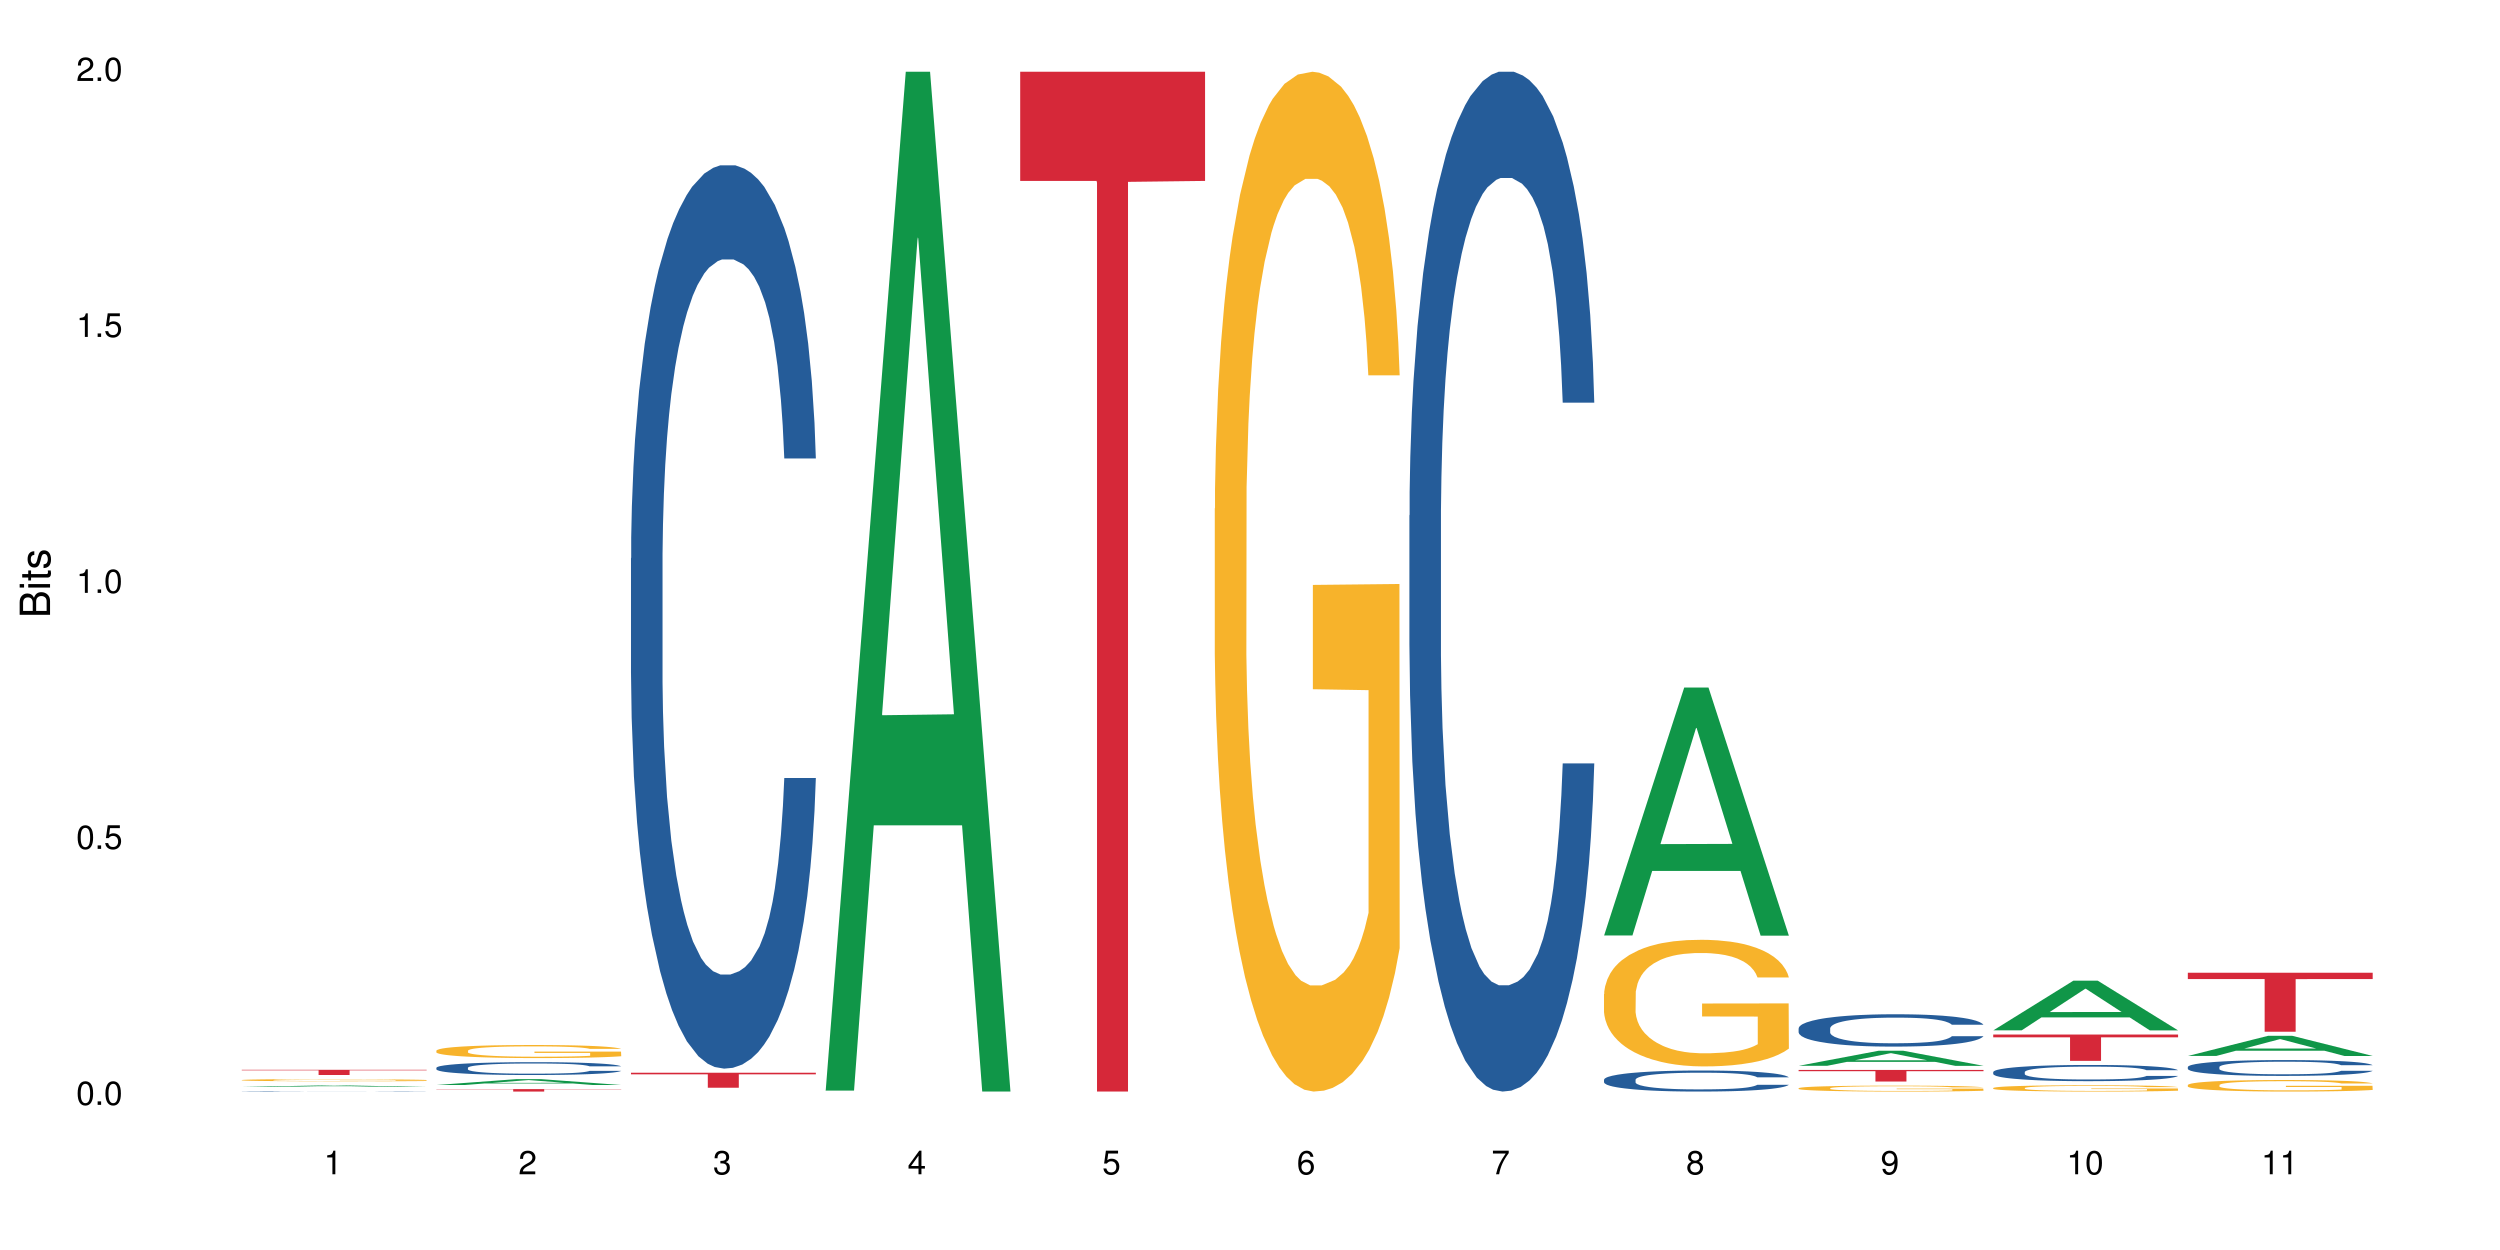 <?xml version="1.0" encoding="UTF-8"?>
<svg xmlns="http://www.w3.org/2000/svg" xmlns:xlink="http://www.w3.org/1999/xlink" width="720pt" height="360pt" viewBox="0 0 720 360" version="1.1">
<defs>
<g>
<symbol overflow="visible" id="glyph0-0">
<path style="stroke:none;" d=""/>
</symbol>
<symbol overflow="visible" id="glyph0-1">
<path style="stroke:none;" d="M 2.641 -6.797 C 2 -6.797 1.422 -6.531 1.078 -6.047 C 0.641 -5.453 0.406 -4.547 0.406 -3.297 C 0.406 -1 1.188 0.219 2.641 0.219 C 4.078 0.219 4.859 -1 4.859 -3.234 C 4.859 -4.562 4.656 -5.438 4.203 -6.047 C 3.844 -6.531 3.281 -6.797 2.641 -6.797 Z M 2.641 -6.047 C 3.547 -6.047 4 -5.125 4 -3.312 C 4 -1.375 3.562 -0.484 2.625 -0.484 C 1.734 -0.484 1.281 -1.422 1.281 -3.281 C 1.281 -5.141 1.734 -6.047 2.641 -6.047 Z M 2.641 -6.047 "/>
</symbol>
<symbol overflow="visible" id="glyph0-2">
<path style="stroke:none;" d="M 1.828 -1 L 0.828 -1 L 0.828 0 L 1.828 0 Z M 1.828 -1 "/>
</symbol>
<symbol overflow="visible" id="glyph0-3">
<path style="stroke:none;" d="M 4.562 -6.797 L 1.062 -6.797 L 0.547 -3.094 L 1.328 -3.094 C 1.719 -3.562 2.047 -3.734 2.578 -3.734 C 3.484 -3.734 4.062 -3.109 4.062 -2.094 C 4.062 -1.125 3.484 -0.531 2.578 -0.531 C 1.828 -0.531 1.375 -0.906 1.188 -1.672 L 0.328 -1.672 C 0.453 -1.109 0.547 -0.844 0.75 -0.594 C 1.125 -0.078 1.828 0.219 2.594 0.219 C 3.969 0.219 4.922 -0.781 4.922 -2.219 C 4.922 -3.562 4.031 -4.484 2.719 -4.484 C 2.25 -4.484 1.859 -4.359 1.469 -4.062 L 1.734 -5.969 L 4.562 -5.969 Z M 4.562 -6.797 "/>
</symbol>
<symbol overflow="visible" id="glyph0-4">
<path style="stroke:none;" d="M 2.484 -4.844 L 2.484 0 L 3.328 0 L 3.328 -6.797 L 2.766 -6.797 C 2.469 -5.75 2.281 -5.609 0.984 -5.453 L 0.984 -4.844 Z M 2.484 -4.844 "/>
</symbol>
<symbol overflow="visible" id="glyph0-5">
<path style="stroke:none;" d="M 4.859 -0.828 L 1.281 -0.828 C 1.359 -1.391 1.672 -1.75 2.5 -2.234 L 3.469 -2.75 C 4.406 -3.266 4.906 -3.969 4.906 -4.812 C 4.906 -5.375 4.672 -5.906 4.266 -6.266 C 3.859 -6.625 3.375 -6.797 2.719 -6.797 C 1.859 -6.797 1.219 -6.5 0.844 -5.922 C 0.609 -5.562 0.5 -5.125 0.484 -4.438 L 1.328 -4.438 C 1.359 -4.906 1.406 -5.188 1.531 -5.406 C 1.75 -5.812 2.188 -6.062 2.703 -6.062 C 3.469 -6.062 4.031 -5.516 4.031 -4.781 C 4.031 -4.25 3.719 -3.797 3.125 -3.438 L 2.234 -2.938 C 0.812 -2.141 0.406 -1.5 0.328 0 L 4.859 0 Z M 4.859 -0.828 "/>
</symbol>
<symbol overflow="visible" id="glyph0-6">
<path style="stroke:none;" d="M 2.125 -3.125 L 2.578 -3.125 C 3.516 -3.125 3.984 -2.703 3.984 -1.891 C 3.984 -1.031 3.469 -0.531 2.578 -0.531 C 1.656 -0.531 1.203 -0.984 1.156 -1.969 L 0.312 -1.969 C 0.344 -1.422 0.438 -1.078 0.609 -0.766 C 0.953 -0.109 1.625 0.219 2.547 0.219 C 3.953 0.219 4.859 -0.609 4.859 -1.906 C 4.859 -2.766 4.516 -3.25 3.703 -3.516 C 4.344 -3.766 4.656 -4.25 4.656 -4.938 C 4.656 -6.109 3.875 -6.797 2.578 -6.797 C 1.203 -6.797 0.484 -6.047 0.453 -4.609 L 1.297 -4.609 C 1.312 -5.016 1.344 -5.25 1.453 -5.453 C 1.641 -5.828 2.062 -6.062 2.594 -6.062 C 3.344 -6.062 3.797 -5.625 3.797 -4.906 C 3.797 -4.422 3.609 -4.141 3.25 -3.984 C 3.016 -3.891 2.719 -3.844 2.125 -3.844 Z M 2.125 -3.125 "/>
</symbol>
<symbol overflow="visible" id="glyph0-7">
<path style="stroke:none;" d="M 3.141 -1.625 L 3.141 0 L 3.984 0 L 3.984 -1.625 L 4.984 -1.625 L 4.984 -2.391 L 3.984 -2.391 L 3.984 -6.797 L 3.359 -6.797 L 0.266 -2.516 L 0.266 -1.625 Z M 3.141 -2.391 L 1 -2.391 L 3.141 -5.359 Z M 3.141 -2.391 "/>
</symbol>
<symbol overflow="visible" id="glyph0-8">
<path style="stroke:none;" d="M 4.781 -5.031 C 4.609 -6.141 3.891 -6.797 2.844 -6.797 C 2.094 -6.797 1.422 -6.438 1.031 -5.828 C 0.609 -5.172 0.406 -4.344 0.406 -3.094 C 0.406 -1.953 0.578 -1.234 0.984 -0.625 C 1.359 -0.078 1.953 0.219 2.703 0.219 C 3.984 0.219 4.922 -0.734 4.922 -2.078 C 4.922 -3.344 4.062 -4.234 2.844 -4.234 C 2.172 -4.234 1.641 -3.969 1.281 -3.469 C 1.281 -5.125 1.828 -6.047 2.797 -6.047 C 3.391 -6.047 3.797 -5.672 3.938 -5.031 Z M 2.734 -3.484 C 3.547 -3.484 4.062 -2.922 4.062 -2 C 4.062 -1.156 3.484 -0.531 2.703 -0.531 C 1.922 -0.531 1.328 -1.188 1.328 -2.047 C 1.328 -2.891 1.906 -3.484 2.734 -3.484 Z M 2.734 -3.484 "/>
</symbol>
<symbol overflow="visible" id="glyph0-9">
<path style="stroke:none;" d="M 4.984 -6.797 L 0.438 -6.797 L 0.438 -5.969 L 4.109 -5.969 C 2.5 -3.656 1.828 -2.234 1.328 0 L 2.219 0 C 2.594 -2.172 3.453 -4.047 4.984 -6.094 Z M 4.984 -6.797 "/>
</symbol>
<symbol overflow="visible" id="glyph0-10">
<path style="stroke:none;" d="M 3.75 -3.578 C 4.453 -4 4.688 -4.344 4.688 -4.984 C 4.688 -6.047 3.844 -6.797 2.641 -6.797 C 1.438 -6.797 0.594 -6.047 0.594 -4.984 C 0.594 -4.359 0.828 -4.016 1.516 -3.578 C 0.734 -3.203 0.359 -2.641 0.359 -1.891 C 0.359 -0.641 1.297 0.219 2.641 0.219 C 3.984 0.219 4.922 -0.641 4.922 -1.875 C 4.922 -2.641 4.531 -3.203 3.75 -3.578 Z M 2.641 -6.047 C 3.359 -6.047 3.812 -5.625 3.812 -4.969 C 3.812 -4.344 3.344 -3.922 2.641 -3.922 C 1.922 -3.922 1.453 -4.344 1.453 -4.984 C 1.453 -5.625 1.922 -6.047 2.641 -6.047 Z M 2.641 -3.203 C 3.484 -3.203 4.062 -2.672 4.062 -1.875 C 4.062 -1.062 3.484 -0.531 2.625 -0.531 C 1.797 -0.531 1.219 -1.078 1.219 -1.875 C 1.219 -2.672 1.797 -3.203 2.641 -3.203 Z M 2.641 -3.203 "/>
</symbol>
<symbol overflow="visible" id="glyph0-11">
<path style="stroke:none;" d="M 0.516 -1.547 C 0.672 -0.438 1.406 0.219 2.438 0.219 C 3.188 0.219 3.859 -0.141 4.266 -0.75 C 4.688 -1.406 4.891 -2.25 4.891 -3.484 C 4.891 -4.625 4.703 -5.359 4.312 -5.953 C 3.938 -6.5 3.344 -6.797 2.594 -6.797 C 1.297 -6.797 0.359 -5.844 0.359 -4.516 C 0.359 -3.25 1.234 -2.344 2.453 -2.344 C 3.094 -2.344 3.562 -2.578 4.016 -3.109 C 4 -1.453 3.469 -0.531 2.5 -0.531 C 1.906 -0.531 1.484 -0.906 1.359 -1.547 Z M 2.578 -6.062 C 3.375 -6.062 3.969 -5.406 3.969 -4.531 C 3.969 -3.688 3.375 -3.094 2.547 -3.094 C 1.734 -3.094 1.234 -3.672 1.234 -4.578 C 1.234 -5.438 1.797 -6.062 2.578 -6.062 Z M 2.578 -6.062 "/>
</symbol>
<symbol overflow="visible" id="glyph1-0">
<path style="stroke:none;" d=""/>
</symbol>
<symbol overflow="visible" id="glyph1-1">
<path style="stroke:none;" d="M 0 -0.953 L 0 -4.891 C 0 -5.719 -0.234 -6.344 -0.734 -6.797 C -1.188 -7.234 -1.812 -7.469 -2.5 -7.469 C -3.547 -7.469 -4.188 -7 -4.625 -5.875 C -4.984 -6.672 -5.641 -7.094 -6.531 -7.094 C -7.156 -7.094 -7.734 -6.859 -8.141 -6.391 C -8.562 -5.938 -8.75 -5.344 -8.75 -4.5 L -8.75 -0.953 Z M -4.984 -2.062 L -7.766 -2.062 L -7.766 -4.219 C -7.766 -4.844 -7.688 -5.203 -7.453 -5.5 C -7.219 -5.812 -6.859 -5.969 -6.375 -5.969 C -5.906 -5.969 -5.531 -5.812 -5.297 -5.5 C -5.062 -5.203 -4.984 -4.844 -4.984 -4.219 Z M -0.984 -2.062 L -4 -2.062 L -4 -4.781 C -4 -5.328 -3.859 -5.688 -3.578 -5.953 C -3.297 -6.219 -2.922 -6.359 -2.484 -6.359 C -2.062 -6.359 -1.688 -6.219 -1.406 -5.953 C -1.109 -5.688 -0.984 -5.328 -0.984 -4.781 Z M -0.984 -2.062 "/>
</symbol>
<symbol overflow="visible" id="glyph1-2">
<path style="stroke:none;" d="M -6.281 -1.797 L -6.281 -0.797 L 0 -0.797 L 0 -1.797 Z M -8.75 -1.797 L -8.75 -0.797 L -7.484 -0.797 L -7.484 -1.797 Z M -8.75 -1.797 "/>
</symbol>
<symbol overflow="visible" id="glyph1-3">
<path style="stroke:none;" d="M -6.281 -3.047 L -6.281 -2.016 L -8.016 -2.016 L -8.016 -1.016 L -6.281 -1.016 L -6.281 -0.172 L -5.469 -0.172 L -5.469 -1.016 L -0.719 -1.016 C -0.078 -1.016 0.281 -1.453 0.281 -2.234 C 0.281 -2.469 0.25 -2.719 0.188 -3.047 L -0.641 -3.047 C -0.609 -2.922 -0.594 -2.766 -0.594 -2.562 C -0.594 -2.141 -0.719 -2.016 -1.156 -2.016 L -5.469 -2.016 L -5.469 -3.047 Z M -6.281 -3.047 "/>
</symbol>
<symbol overflow="visible" id="glyph1-4">
<path style="stroke:none;" d="M -4.531 -5.25 C -5.766 -5.25 -6.469 -4.422 -6.469 -2.969 C -6.469 -1.516 -5.719 -0.562 -4.547 -0.562 C -3.562 -0.562 -3.094 -1.062 -2.734 -2.562 L -2.516 -3.484 C -2.344 -4.188 -2.094 -4.469 -1.625 -4.469 C -1.047 -4.469 -0.641 -3.875 -0.641 -3 C -0.641 -2.453 -0.797 -2 -1.062 -1.75 C -1.25 -1.594 -1.422 -1.531 -1.875 -1.469 L -1.875 -0.406 C -0.422 -0.453 0.281 -1.266 0.281 -2.922 C 0.281 -4.5 -0.5 -5.516 -1.719 -5.516 C -2.656 -5.516 -3.172 -4.984 -3.469 -3.734 L -3.703 -2.766 C -3.891 -1.953 -4.156 -1.609 -4.594 -1.609 C -5.172 -1.609 -5.547 -2.125 -5.547 -2.938 C -5.547 -3.75 -5.203 -4.172 -4.531 -4.203 Z M -4.531 -5.25 "/>
</symbol>
</g>
</defs>
<g id="surface80724">
<rect x="0" y="0" width="720" height="360" style="fill:rgb(100%,100%,100%);fill-opacity:1;stroke:none;"/>
<path style=" stroke:none;fill-rule:nonzero;fill:rgb(6.275%,58.824%,28.235%);fill-opacity:1;" d="M 69.629 313.055 L 69.688 313.055 L 92.723 312.598 L 99.723 312.598 L 122.875 313.055 L 114.738 313.055 L 108.938 312.934 L 83.508 312.934 L 77.82 313.055 L 69.629 313.055 L 85.957 312.887 L 106.605 312.887 L 96.309 312.672 L 96.082 312.672 L 85.898 312.887 L 85.957 312.887 Z M 69.629 313.055 "/>
<path style=" stroke:none;fill-rule:nonzero;fill:rgb(14.51%,36.078%,60%);fill-opacity:1;" d="M 69.629 314.293 L 69.695 314.293 L 69.695 314.289 L 69.891 314.285 L 70.797 314.277 L 71.969 314.27 L 73.59 314.262 L 75.277 314.254 L 76.512 314.254 L 77.617 314.25 L 80.148 314.246 L 81.773 314.242 L 83.523 314.242 L 85.668 314.238 L 87.227 314.238 L 90.73 314.234 L 104.172 314.234 L 106.25 314.238 L 108.004 314.238 L 111.055 314.242 L 113.781 314.242 L 115.016 314.246 L 116.965 314.25 L 118.457 314.254 L 119.496 314.258 L 120.664 314.262 L 121.703 314.266 L 122.875 314.277 L 113.781 314.277 L 113.328 314.273 L 112.809 314.27 L 111.836 314.266 L 110.859 314.262 L 109.496 314.258 L 108.266 314.254 L 106.574 314.254 L 105.082 314.25 L 90.73 314.25 L 88.785 314.254 L 87.422 314.254 L 85.797 314.258 L 84.695 314.258 L 83.328 314.262 L 82.355 314.266 L 81.254 314.27 L 80.602 314.273 L 80.02 314.277 L 79.5 314.281 L 79.109 314.285 L 78.852 314.289 L 78.719 314.293 L 78.719 314.312 L 78.852 314.316 L 79.176 314.32 L 80.02 314.328 L 81.254 314.336 L 82.68 314.34 L 84.043 314.344 L 84.824 314.348 L 85.863 314.348 L 87.484 314.352 L 89.824 314.355 L 104.238 314.355 L 106.641 314.352 L 108.133 314.352 L 109.434 314.348 L 110.406 314.344 L 111.055 314.344 L 112.031 314.34 L 112.809 314.336 L 113.395 314.332 L 113.781 314.328 L 122.875 314.328 L 122.484 314.332 L 121.898 314.336 L 121.316 314.34 L 120.406 314.344 L 119.367 314.348 L 117.875 314.352 L 116.641 314.355 L 115.016 314.359 L 113.523 314.359 L 111.898 314.363 L 109.496 314.367 L 106.25 314.367 L 104.238 314.371 L 91.707 314.371 L 89.043 314.367 L 85.73 314.367 L 83.328 314.363 L 81.445 314.363 L 79.824 314.359 L 78.004 314.355 L 75.668 314.352 L 74.238 314.348 L 73.266 314.344 L 72.16 314.336 L 71.383 314.332 L 70.473 314.328 L 69.824 314.316 L 69.629 314.312 Z M 69.629 314.293 "/>
<path style=" stroke:none;fill-rule:nonzero;fill:rgb(96.863%,70.196%,16.863%);fill-opacity:1;" d="M 69.629 311.051 L 69.695 311.051 L 69.695 311.039 L 69.953 311.012 L 70.602 310.977 L 71.449 310.945 L 72.355 310.922 L 72.941 310.91 L 73.914 310.895 L 74.758 310.879 L 76.902 310.852 L 79.629 310.828 L 81.121 310.816 L 82.809 310.809 L 85.215 310.797 L 86.316 310.793 L 89.691 310.785 L 93.523 310.777 L 102.355 310.777 L 105.992 310.785 L 108.07 310.793 L 109.691 310.797 L 111.379 310.805 L 113.457 310.816 L 115.406 310.832 L 116.965 310.844 L 118.523 310.863 L 119.82 310.883 L 120.926 310.902 L 121.898 310.926 L 122.484 310.945 L 122.875 310.969 L 113.848 310.969 L 113.328 310.945 L 112.742 310.93 L 111.77 310.91 L 110.797 310.898 L 109.82 310.887 L 108.004 310.871 L 106.445 310.863 L 104.496 310.852 L 102.613 310.848 L 100.473 310.844 L 95.73 310.844 L 92.613 310.848 L 90.797 310.852 L 89.5 310.855 L 87.68 310.867 L 86.578 310.871 L 85.926 310.879 L 83.98 310.895 L 82.68 310.91 L 81.965 310.922 L 81.059 310.941 L 80.406 310.957 L 79.695 310.98 L 79.305 310.996 L 78.785 311.039 L 78.719 311.145 L 78.914 311.164 L 79.305 311.188 L 79.824 311.211 L 80.602 311.23 L 81.383 311.25 L 82.746 311.273 L 83.914 311.289 L 84.824 311.297 L 86.578 311.312 L 87.289 311.32 L 88.98 311.328 L 90.73 311.336 L 92.875 311.344 L 94.5 311.348 L 97.094 311.352 L 100.406 311.352 L 104.305 311.348 L 106.77 311.344 L 108.457 311.336 L 109.562 311.332 L 110.926 311.328 L 111.898 311.32 L 112.809 311.316 L 113.914 311.305 L 113.914 311.164 L 97.875 311.164 L 97.875 311.098 L 122.809 311.098 L 122.875 311.328 L 121.512 311.344 L 119.82 311.359 L 118.199 311.371 L 116.512 311.379 L 114.109 311.391 L 112.16 311.398 L 109.172 311.406 L 106.445 311.41 L 103.59 311.414 L 101.055 311.418 L 95.406 311.418 L 92.551 311.414 L 90.277 311.406 L 88.199 311.402 L 86.121 311.395 L 83.523 311.383 L 81.836 311.371 L 80.082 311.359 L 78.332 311.344 L 76.773 311.328 L 74.695 311.305 L 73.59 311.285 L 72.551 311.266 L 71.773 311.246 L 71.059 311.227 L 70.539 311.207 L 70.02 311.18 L 69.758 311.16 L 69.629 311.141 Z M 69.629 311.051 "/>
<path style=" stroke:none;fill-rule:nonzero;fill:rgb(83.922%,15.686%,22.353%);fill-opacity:1;" d="M 69.629 308.098 L 122.875 308.098 L 122.875 308.258 L 100.684 308.262 L 100.684 309.598 L 91.754 309.598 L 91.754 308.262 L 91.625 308.258 L 69.629 308.258 Z M 69.629 308.098 "/>
<path style=" stroke:none;fill-rule:nonzero;fill:rgb(6.275%,58.824%,28.235%);fill-opacity:1;" d="M 125.676 312.48 L 125.734 312.48 L 148.77 310.789 L 155.77 310.789 L 178.918 312.484 L 170.785 312.484 L 164.984 312.039 L 139.555 312.039 L 133.867 312.48 L 125.676 312.48 L 142 311.859 L 162.652 311.855 L 152.355 311.066 L 152.242 311.062 L 152.129 311.066 L 141.945 311.855 L 142 311.859 Z M 125.676 312.48 "/>
<path style=" stroke:none;fill-rule:nonzero;fill:rgb(14.51%,36.078%,60%);fill-opacity:1;" d="M 125.676 307.516 L 125.742 307.512 L 125.742 307.43 L 125.934 307.305 L 126.391 307.141 L 126.844 307.027 L 128.012 306.828 L 129.637 306.637 L 131.324 306.488 L 132.559 306.398 L 133.664 306.332 L 136.195 306.207 L 137.816 306.141 L 139.57 306.086 L 141.715 306.027 L 143.273 305.992 L 146.777 305.938 L 149.375 305.914 L 151.391 305.906 L 155.738 305.906 L 158.336 305.918 L 160.219 305.934 L 162.297 305.961 L 164.051 305.992 L 167.102 306.066 L 169.828 306.16 L 171.062 306.215 L 173.012 306.32 L 174.504 306.422 L 175.543 306.512 L 176.711 306.637 L 177.75 306.789 L 178.531 306.961 L 178.918 307.105 L 169.828 307.105 L 169.375 306.973 L 168.855 306.867 L 167.883 306.727 L 166.906 306.629 L 165.543 306.531 L 164.309 306.465 L 162.621 306.402 L 161.129 306.363 L 159.57 306.332 L 158.078 306.312 L 155.219 306.289 L 151.906 306.289 L 150.676 306.297 L 148.141 306.324 L 146.777 306.348 L 144.832 306.395 L 143.469 306.441 L 141.844 306.508 L 140.738 306.566 L 139.375 306.652 L 138.402 306.73 L 137.297 306.844 L 136.648 306.926 L 136.066 307.023 L 135.547 307.133 L 135.156 307.254 L 134.895 307.379 L 134.766 307.5 L 134.766 308.023 L 134.895 308.145 L 135.219 308.289 L 136.066 308.496 L 137.297 308.672 L 138.727 308.816 L 140.09 308.918 L 140.871 308.965 L 141.91 309.02 L 143.531 309.086 L 145.871 309.156 L 147.234 309.18 L 149.312 309.207 L 151.453 309.223 L 154.312 309.223 L 156.844 309.207 L 158.531 309.191 L 160.285 309.164 L 162.688 309.105 L 164.18 309.055 L 165.48 308.988 L 166.453 308.926 L 167.102 308.871 L 168.074 308.766 L 168.855 308.648 L 169.441 308.531 L 169.828 308.418 L 178.918 308.418 L 178.531 308.551 L 177.945 308.684 L 177.363 308.781 L 176.453 308.902 L 175.414 309.004 L 173.922 309.125 L 172.688 309.203 L 171.062 309.285 L 169.57 309.352 L 167.945 309.406 L 165.543 309.477 L 163.984 309.508 L 162.297 309.539 L 160.285 309.566 L 157.754 309.59 L 155.023 309.605 L 152.492 309.609 L 149.766 309.602 L 147.754 309.586 L 145.09 309.559 L 141.777 309.496 L 139.375 309.434 L 137.492 309.367 L 135.871 309.301 L 134.051 309.207 L 131.715 309.059 L 130.285 308.945 L 129.312 308.852 L 128.207 308.719 L 127.43 308.598 L 126.52 308.41 L 125.871 308.168 L 125.676 307.984 Z M 125.676 307.516 "/>
<path style=" stroke:none;fill-rule:nonzero;fill:rgb(96.863%,70.196%,16.863%);fill-opacity:1;" d="M 125.676 302.574 L 125.742 302.57 L 125.742 302.5 L 126 302.348 L 126.648 302.133 L 127.492 301.957 L 128.402 301.82 L 128.988 301.75 L 129.961 301.645 L 130.805 301.57 L 132.949 301.414 L 135.676 301.273 L 137.168 301.211 L 138.855 301.152 L 141.258 301.086 L 142.363 301.062 L 145.738 301.008 L 149.57 300.973 L 153.793 300.961 L 155.738 300.965 L 158.402 300.98 L 162.039 301.016 L 164.117 301.051 L 165.738 301.086 L 167.426 301.129 L 169.504 301.199 L 171.453 301.281 L 173.012 301.363 L 174.57 301.469 L 175.867 301.578 L 176.973 301.699 L 177.945 301.844 L 178.531 301.961 L 178.918 302.082 L 169.895 302.082 L 169.375 301.961 L 168.789 301.871 L 167.816 301.758 L 166.844 301.672 L 165.867 301.609 L 164.051 301.52 L 162.492 301.465 L 160.543 301.414 L 158.66 301.387 L 156.52 301.363 L 155.219 301.359 L 151.777 301.359 L 148.66 301.383 L 146.844 301.41 L 145.543 301.438 L 143.727 301.488 L 142.621 301.531 L 141.973 301.559 L 140.027 301.664 L 138.727 301.758 L 138.012 301.824 L 137.105 301.93 L 136.453 302.02 L 135.738 302.16 L 135.352 302.262 L 134.832 302.496 L 134.766 303.113 L 134.961 303.246 L 135.352 303.387 L 135.871 303.508 L 136.648 303.641 L 137.43 303.738 L 138.793 303.875 L 139.961 303.961 L 140.871 304.02 L 142.621 304.113 L 143.336 304.145 L 145.023 304.207 L 146.777 304.254 L 148.922 304.297 L 150.543 304.316 L 153.141 304.332 L 156.453 304.332 L 160.348 304.312 L 162.816 304.285 L 164.504 304.258 L 165.609 304.234 L 166.973 304.195 L 167.945 304.16 L 168.855 304.125 L 169.961 304.066 L 169.961 303.246 L 153.922 303.242 L 153.922 302.855 L 178.855 302.852 L 178.918 304.195 L 177.555 304.289 L 175.867 304.379 L 174.246 304.445 L 172.555 304.504 L 170.152 304.57 L 168.207 304.613 L 165.219 304.66 L 162.492 304.691 L 159.637 304.711 L 157.102 304.723 L 154.117 304.727 L 151.453 304.719 L 148.598 304.699 L 146.324 304.672 L 144.246 304.637 L 142.168 304.59 L 139.57 304.52 L 137.883 304.461 L 136.129 304.387 L 134.375 304.301 L 132.816 304.211 L 131.777 304.137 L 130.742 304.055 L 129.637 303.953 L 128.598 303.836 L 127.82 303.73 L 127.105 303.609 L 126.586 303.496 L 126.066 303.34 L 125.805 303.215 L 125.676 303.109 Z M 125.676 302.574 "/>
<path style=" stroke:none;fill-rule:nonzero;fill:rgb(83.922%,15.686%,22.353%);fill-opacity:1;" d="M 125.676 313.664 L 178.918 313.664 L 178.918 313.738 L 156.73 313.738 L 156.73 314.371 L 147.801 314.371 L 147.801 313.738 L 125.676 313.738 Z M 125.676 313.664 "/>
<path style=" stroke:none;fill-rule:nonzero;fill:rgb(14.51%,36.078%,60%);fill-opacity:1;" d="M 181.723 160.805 L 181.785 160.57 L 181.785 154.859 L 181.98 145.824 L 182.438 134.41 L 182.891 126.562 L 184.059 112.531 L 185.684 98.977 L 187.371 88.516 L 188.605 82.332 L 189.707 77.574 L 192.242 68.777 L 193.863 64.258 L 195.617 60.215 L 197.762 56.172 L 199.32 53.793 L 202.824 49.988 L 205.422 48.324 L 207.434 47.613 L 211.785 47.613 L 214.383 48.562 L 216.266 49.754 L 218.344 51.656 L 220.098 53.793 L 223.148 59.027 L 225.875 65.684 L 227.109 69.488 L 229.059 76.863 L 230.551 83.996 L 231.59 90.18 L 232.758 98.977 L 233.797 109.68 L 234.578 121.805 L 234.965 132.031 L 225.875 132.031 L 225.422 122.52 L 224.902 115.148 L 223.926 105.398 L 222.953 98.5 L 221.59 91.605 L 220.355 87.086 L 218.668 82.57 L 217.176 79.715 L 215.617 77.574 L 214.121 76.148 L 211.266 74.723 L 207.953 74.723 L 206.723 75.195 L 204.188 77.098 L 202.824 78.766 L 200.875 82.094 L 199.512 85.184 L 197.891 89.941 L 196.785 93.984 L 195.422 100.168 L 194.449 105.637 L 193.344 113.484 L 192.695 119.43 L 192.109 126.086 L 191.59 133.934 L 191.203 142.258 L 190.941 151.055 L 190.812 159.617 L 190.812 196.477 L 190.941 205.039 L 191.266 215.023 L 192.109 229.531 L 193.344 242.137 L 194.773 252.121 L 196.137 259.258 L 196.918 262.586 L 197.953 266.391 L 199.578 271.148 L 201.914 275.902 L 203.281 277.805 L 205.355 279.707 L 207.5 280.66 L 210.355 280.66 L 212.891 279.707 L 214.578 278.52 L 216.332 276.617 L 218.734 272.574 L 220.227 268.77 L 221.523 264.25 L 222.5 259.73 L 223.148 255.926 L 224.121 248.555 L 224.902 240.469 L 225.484 232.148 L 225.875 224.062 L 234.965 224.062 L 234.578 233.574 L 233.992 242.848 L 233.406 249.746 L 232.5 258.066 L 231.461 265.441 L 229.965 273.762 L 228.734 279.23 L 227.109 285.176 L 225.617 289.695 L 223.992 293.738 L 221.59 298.496 L 220.031 300.871 L 218.344 303.012 L 216.332 304.914 L 213.797 306.578 L 211.07 307.531 L 208.539 307.77 L 205.812 307.293 L 203.801 306.34 L 201.137 304.203 L 197.824 299.922 L 195.422 295.402 L 193.539 290.883 L 191.918 286.129 L 190.098 279.707 L 187.762 269.246 L 186.332 261.16 L 185.359 254.5 L 184.254 245.227 L 183.477 236.902 L 182.566 223.586 L 181.918 206.703 L 181.723 193.621 Z M 181.723 160.805 "/>
<path style=" stroke:none;fill-rule:nonzero;fill:rgb(83.922%,15.686%,22.353%);fill-opacity:1;" d="M 181.723 308.949 L 234.965 308.949 L 234.965 309.41 L 212.777 309.414 L 212.777 313.27 L 203.848 313.27 L 203.848 309.418 L 203.719 309.41 L 181.723 309.41 Z M 181.723 308.949 "/>
<path style=" stroke:none;fill-rule:nonzero;fill:rgb(6.275%,58.824%,28.235%);fill-opacity:1;" d="M 237.77 314.094 L 237.824 313.82 L 260.863 20.664 L 267.859 20.664 L 291.012 314.371 L 282.879 314.371 L 277.074 237.703 L 251.648 237.703 L 245.961 314.094 L 237.77 314.094 L 254.094 205.988 L 274.742 205.711 L 264.449 68.648 L 264.332 68.375 L 264.219 69.199 L 254.039 205.711 L 254.094 205.988 Z M 237.77 314.094 "/>
<path style=" stroke:none;fill-rule:nonzero;fill:rgb(83.922%,15.686%,22.353%);fill-opacity:1;" d="M 293.816 20.664 L 347.059 20.664 L 347.059 52.102 L 324.867 52.379 L 324.867 314.371 L 315.941 314.371 L 315.941 52.652 L 315.812 52.102 L 293.816 52.102 Z M 293.816 20.664 "/>
<path style=" stroke:none;fill-rule:nonzero;fill:rgb(96.863%,70.196%,16.863%);fill-opacity:1;" d="M 349.859 146.461 L 349.926 146.191 L 349.926 140.828 L 350.188 128.758 L 350.836 112.129 L 351.68 98.449 L 352.59 87.719 L 353.172 82.086 L 354.148 74.039 L 354.992 68.141 L 357.133 56.07 L 359.859 44.805 L 361.355 39.977 L 363.043 35.414 L 365.445 30.32 L 366.547 28.441 L 369.926 24.148 L 373.758 21.469 L 377.977 20.664 L 379.926 20.93 L 382.586 22.004 L 386.223 24.953 L 388.301 27.637 L 389.926 30.32 L 391.613 33.805 L 393.691 39.172 L 395.637 45.609 L 397.195 52.047 L 398.754 60.094 L 400.055 68.676 L 401.156 78.062 L 402.133 89.328 L 402.715 98.715 L 403.105 108.105 L 394.078 108.105 L 393.559 98.715 L 392.977 91.477 L 392 82.625 L 391.027 76.188 L 390.055 71.09 L 388.234 64.117 L 386.676 59.824 L 384.73 56.07 L 382.848 53.656 L 380.703 52.047 L 379.406 51.508 L 375.965 51.508 L 372.848 53.387 L 371.027 55.531 L 369.73 57.68 L 367.914 61.703 L 366.809 64.922 L 366.16 67.066 L 364.211 75.383 L 362.914 82.891 L 362.199 87.988 L 361.289 96.035 L 360.641 103.277 L 359.926 114.004 L 359.535 122.051 L 359.016 140.293 L 358.953 188.574 L 359.145 198.766 L 359.535 209.762 L 360.055 219.418 L 360.836 229.609 L 361.613 237.391 L 362.977 247.852 L 364.145 254.824 L 365.055 259.383 L 366.809 266.625 L 367.523 269.039 L 369.211 273.867 L 370.965 277.625 L 373.105 280.844 L 374.73 282.453 L 377.328 283.793 L 380.641 283.793 L 384.535 282.184 L 387.004 280.039 L 388.691 277.891 L 389.793 276.016 L 391.156 273.062 L 392.133 270.383 L 393.039 267.43 L 394.145 262.871 L 394.145 198.766 L 378.105 198.496 L 378.105 168.457 L 403.039 168.188 L 403.105 273.062 L 401.742 280.305 L 400.055 287.281 L 398.43 292.645 L 396.742 297.203 L 394.34 302.301 L 392.391 305.52 L 389.406 309.273 L 386.676 311.688 L 383.82 313.297 L 381.289 314.102 L 378.301 314.371 L 375.641 313.836 L 372.781 312.227 L 370.508 310.078 L 368.434 307.398 L 366.355 303.91 L 363.758 298.277 L 362.066 293.719 L 360.316 288.086 L 358.562 281.379 L 357.004 274.137 L 355.965 268.504 L 354.926 262.066 L 353.82 254.02 L 352.781 244.898 L 352.004 236.586 L 351.289 227.195 L 350.77 218.344 L 350.25 206.277 L 349.992 196.621 L 349.859 188.305 Z M 349.859 146.461 "/>
<path style=" stroke:none;fill-rule:nonzero;fill:rgb(14.51%,36.078%,60%);fill-opacity:1;" d="M 405.906 148.457 L 405.973 148.188 L 405.973 141.742 L 406.168 131.543 L 406.621 118.656 L 407.078 109.797 L 408.246 93.957 L 409.867 78.652 L 411.555 66.84 L 412.789 59.859 L 413.895 54.492 L 416.426 44.559 L 418.051 39.457 L 419.805 34.891 L 421.945 30.328 L 423.504 27.645 L 427.012 23.348 L 429.609 21.469 L 431.621 20.664 L 435.973 20.664 L 438.566 21.738 L 440.453 23.078 L 442.527 25.227 L 444.281 27.645 L 447.336 33.551 L 450.062 41.066 L 451.293 45.363 L 453.242 53.684 L 454.734 61.738 L 455.773 68.719 L 456.945 78.652 L 457.984 90.734 L 458.762 104.426 L 459.152 115.969 L 450.062 115.969 L 449.605 105.23 L 449.086 96.91 L 448.113 85.902 L 447.141 78.117 L 445.777 70.332 L 444.543 65.23 L 442.855 60.129 L 441.359 56.906 L 439.801 54.492 L 438.309 52.879 L 435.453 51.27 L 432.141 51.27 L 430.906 51.805 L 428.375 53.953 L 427.012 55.832 L 425.062 59.59 L 423.699 63.082 L 422.074 68.449 L 420.973 73.016 L 419.609 79.996 L 418.633 86.172 L 417.531 95.031 L 416.883 101.742 L 416.297 109.258 L 415.777 118.117 L 415.387 127.516 L 415.129 137.449 L 414.996 147.113 L 414.996 188.727 L 415.129 198.391 L 415.453 209.668 L 416.297 226.043 L 417.531 240.273 L 418.957 251.547 L 420.324 259.602 L 421.102 263.359 L 422.141 267.656 L 423.766 273.027 L 426.102 278.395 L 427.465 280.543 L 429.543 282.691 L 431.684 283.766 L 434.543 283.766 L 437.074 282.691 L 438.762 281.348 L 440.516 279.199 L 442.918 274.637 L 444.41 270.34 L 445.711 265.242 L 446.684 260.141 L 447.336 255.844 L 448.309 247.52 L 449.086 238.395 L 449.672 228.996 L 450.062 219.867 L 459.152 219.867 L 458.762 230.609 L 458.176 241.078 L 457.594 248.863 L 456.684 258.262 L 455.645 266.582 L 454.152 275.98 L 452.918 282.152 L 451.293 288.867 L 449.801 293.969 L 448.18 298.531 L 445.777 303.898 L 444.219 306.586 L 442.527 309 L 440.516 311.148 L 437.984 313.027 L 435.258 314.102 L 432.723 314.371 L 429.996 313.832 L 427.984 312.762 L 425.32 310.344 L 422.012 305.512 L 419.609 300.41 L 417.727 295.309 L 416.102 289.941 L 414.285 282.691 L 411.945 270.879 L 410.52 261.75 L 409.543 254.234 L 408.441 243.762 L 407.66 234.367 L 406.75 219.332 L 406.102 200.27 L 405.906 185.504 Z M 405.906 148.457 "/>
<path style=" stroke:none;fill-rule:nonzero;fill:rgb(6.275%,58.824%,28.235%);fill-opacity:1;" d="M 461.953 269.414 L 462.012 269.344 L 485.051 198.012 L 492.047 198.012 L 515.199 269.48 L 507.062 269.48 L 501.262 250.824 L 475.832 250.824 L 470.145 269.414 L 461.953 269.414 L 478.281 243.105 L 498.93 243.039 L 488.633 209.688 L 488.52 209.621 L 488.406 209.824 L 478.223 243.039 L 478.281 243.105 Z M 461.953 269.414 "/>
<path style=" stroke:none;fill-rule:nonzero;fill:rgb(14.51%,36.078%,60%);fill-opacity:1;" d="M 461.953 310.945 L 462.02 310.941 L 462.02 310.809 L 462.215 310.598 L 462.668 310.332 L 463.121 310.148 L 464.293 309.82 L 465.914 309.508 L 467.602 309.262 L 468.836 309.117 L 469.941 309.008 L 472.473 308.805 L 474.098 308.699 L 475.848 308.602 L 477.992 308.508 L 479.551 308.453 L 483.059 308.363 L 485.652 308.328 L 487.668 308.309 L 492.016 308.309 L 494.613 308.332 L 496.496 308.359 L 498.574 308.402 L 500.328 308.453 L 503.379 308.574 L 506.109 308.73 L 507.34 308.82 L 509.289 308.992 L 510.781 309.156 L 511.82 309.301 L 512.992 309.508 L 514.027 309.754 L 514.809 310.039 L 515.199 310.277 L 506.109 310.277 L 505.652 310.055 L 505.133 309.883 L 504.16 309.656 L 503.188 309.496 L 501.82 309.336 L 500.59 309.23 L 498.898 309.125 L 497.406 309.059 L 495.848 309.008 L 494.355 308.973 L 491.496 308.941 L 488.188 308.941 L 486.953 308.953 L 484.422 308.996 L 483.059 309.035 L 481.109 309.113 L 479.746 309.184 L 478.121 309.297 L 477.02 309.391 L 475.656 309.535 L 474.68 309.66 L 473.578 309.844 L 472.926 309.984 L 472.344 310.137 L 471.824 310.32 L 471.434 310.516 L 471.176 310.719 L 471.043 310.918 L 471.043 311.777 L 471.176 311.977 L 471.5 312.211 L 472.344 312.547 L 473.578 312.84 L 475.004 313.074 L 476.367 313.242 L 477.148 313.316 L 478.188 313.406 L 479.809 313.516 L 482.148 313.629 L 483.512 313.672 L 485.59 313.719 L 487.73 313.738 L 490.59 313.738 L 493.121 313.719 L 494.809 313.688 L 496.562 313.645 L 498.965 313.551 L 500.457 313.461 L 501.758 313.355 L 502.73 313.25 L 503.379 313.164 L 504.355 312.992 L 505.133 312.805 L 505.719 312.609 L 506.109 312.422 L 515.199 312.422 L 514.809 312.641 L 514.223 312.859 L 513.641 313.02 L 512.73 313.211 L 511.691 313.383 L 510.199 313.578 L 508.965 313.707 L 507.34 313.844 L 505.848 313.949 L 504.223 314.043 L 501.82 314.156 L 500.262 314.211 L 498.574 314.262 L 496.562 314.305 L 494.031 314.344 L 491.305 314.363 L 488.77 314.371 L 486.043 314.359 L 484.031 314.336 L 481.367 314.289 L 478.059 314.188 L 475.656 314.082 L 473.77 313.977 L 472.148 313.867 L 470.332 313.719 L 467.992 313.473 L 466.562 313.285 L 465.59 313.129 L 464.484 312.914 L 463.707 312.719 L 462.797 312.41 L 462.148 312.016 L 461.953 311.711 Z M 461.953 310.945 "/>
<path style=" stroke:none;fill-rule:nonzero;fill:rgb(96.863%,70.196%,16.863%);fill-opacity:1;" d="M 461.953 286.281 L 462.02 286.246 L 462.02 285.582 L 462.277 284.082 L 462.93 282.016 L 463.773 280.316 L 464.68 278.984 L 465.266 278.285 L 466.238 277.289 L 467.082 276.555 L 469.227 275.055 L 471.953 273.656 L 473.445 273.059 L 475.137 272.492 L 477.539 271.859 L 478.641 271.625 L 482.02 271.094 L 485.848 270.758 L 490.07 270.66 L 492.016 270.691 L 494.68 270.824 L 498.316 271.191 L 500.395 271.523 L 502.016 271.859 L 503.703 272.293 L 505.781 272.957 L 507.73 273.758 L 509.289 274.555 L 510.848 275.555 L 512.145 276.621 L 513.25 277.785 L 514.223 279.188 L 514.809 280.352 L 515.199 281.516 L 506.172 281.516 L 505.652 280.352 L 505.07 279.453 L 504.094 278.352 L 503.121 277.555 L 502.148 276.922 L 500.328 276.055 L 498.77 275.523 L 496.82 275.055 L 494.938 274.758 L 492.797 274.555 L 491.496 274.488 L 488.055 274.488 L 484.941 274.723 L 483.121 274.988 L 481.824 275.254 L 480.004 275.754 L 478.902 276.156 L 478.25 276.422 L 476.305 277.453 L 475.004 278.387 L 474.289 279.02 L 473.383 280.02 L 472.734 280.918 L 472.02 282.25 L 471.629 283.25 L 471.109 285.516 L 471.043 291.508 L 471.238 292.773 L 471.629 294.141 L 472.148 295.34 L 472.926 296.605 L 473.707 297.57 L 475.07 298.871 L 476.238 299.734 L 477.148 300.301 L 478.902 301.203 L 479.617 301.5 L 481.305 302.102 L 483.059 302.566 L 485.199 302.965 L 486.824 303.168 L 489.422 303.332 L 492.73 303.332 L 496.629 303.133 L 499.094 302.867 L 500.781 302.602 L 501.887 302.367 L 503.25 302 L 504.223 301.668 L 505.133 301.301 L 506.238 300.734 L 506.238 292.773 L 490.199 292.742 L 490.199 289.012 L 515.133 288.977 L 515.199 302 L 513.836 302.898 L 512.145 303.766 L 510.523 304.434 L 508.836 305 L 506.434 305.633 L 504.484 306.031 L 501.496 306.496 L 498.77 306.797 L 495.914 306.996 L 493.383 307.098 L 490.395 307.129 L 487.73 307.062 L 484.875 306.863 L 482.602 306.598 L 480.523 306.266 L 478.445 305.832 L 475.848 305.133 L 474.16 304.566 L 472.406 303.867 L 470.656 303.035 L 469.098 302.133 L 468.059 301.434 L 467.02 300.637 L 465.914 299.637 L 464.875 298.504 L 464.098 297.473 L 463.383 296.305 L 462.863 295.207 L 462.344 293.707 L 462.082 292.508 L 461.953 291.477 Z M 461.953 286.281 "/>
<path style=" stroke:none;fill-rule:nonzero;fill:rgb(6.275%,58.824%,28.235%);fill-opacity:1;" d="M 518 306.957 L 518.059 306.949 L 541.094 302.605 L 548.094 302.605 L 571.246 306.961 L 563.109 306.961 L 557.309 305.824 L 531.879 305.824 L 526.191 306.957 L 518 306.957 L 534.324 305.352 L 554.977 305.348 L 544.68 303.316 L 544.566 303.312 L 544.453 303.324 L 534.27 305.348 L 534.324 305.352 Z M 518 306.957 "/>
<path style=" stroke:none;fill-rule:nonzero;fill:rgb(14.51%,36.078%,60%);fill-opacity:1;" d="M 518 296.164 L 518.066 296.156 L 518.066 295.953 L 518.262 295.629 L 518.715 295.219 L 519.168 294.938 L 520.336 294.438 L 521.961 293.953 L 523.648 293.578 L 524.883 293.355 L 525.988 293.184 L 528.52 292.871 L 530.141 292.707 L 531.895 292.562 L 534.039 292.418 L 535.598 292.336 L 539.102 292.199 L 541.699 292.137 L 543.715 292.113 L 548.062 292.113 L 550.66 292.148 L 552.543 292.191 L 554.621 292.258 L 556.375 292.336 L 559.426 292.52 L 562.152 292.762 L 563.387 292.895 L 565.336 293.16 L 566.828 293.414 L 567.867 293.637 L 569.035 293.953 L 570.074 294.336 L 570.855 294.77 L 571.246 295.133 L 562.152 295.133 L 561.699 294.793 L 561.18 294.531 L 560.207 294.18 L 559.23 293.934 L 557.867 293.688 L 556.633 293.527 L 554.945 293.363 L 553.453 293.262 L 551.895 293.184 L 550.402 293.133 L 547.543 293.082 L 544.234 293.082 L 543 293.102 L 540.465 293.168 L 539.102 293.227 L 537.156 293.348 L 535.793 293.457 L 534.168 293.629 L 533.062 293.773 L 531.699 293.992 L 530.727 294.191 L 529.621 294.469 L 528.973 294.684 L 528.391 294.922 L 527.871 295.203 L 527.48 295.5 L 527.219 295.816 L 527.09 296.121 L 527.09 297.441 L 527.219 297.746 L 527.547 298.105 L 528.391 298.625 L 529.621 299.074 L 531.051 299.434 L 532.414 299.688 L 533.195 299.809 L 534.234 299.945 L 535.855 300.113 L 538.195 300.285 L 539.559 300.352 L 541.637 300.422 L 543.777 300.453 L 546.637 300.453 L 549.168 300.422 L 550.855 300.379 L 552.609 300.309 L 555.012 300.164 L 556.504 300.027 L 557.805 299.867 L 558.777 299.707 L 559.426 299.57 L 560.402 299.305 L 561.18 299.016 L 561.766 298.719 L 562.152 298.43 L 571.246 298.43 L 570.855 298.77 L 570.27 299.102 L 569.688 299.348 L 568.777 299.645 L 567.738 299.91 L 566.246 300.207 L 565.012 300.402 L 563.387 300.617 L 561.895 300.777 L 560.27 300.922 L 557.867 301.094 L 556.309 301.18 L 554.621 301.254 L 552.609 301.324 L 550.078 301.383 L 547.348 301.418 L 544.816 301.426 L 542.09 301.406 L 540.078 301.375 L 537.414 301.297 L 534.102 301.145 L 531.699 300.98 L 529.816 300.82 L 528.195 300.648 L 526.375 300.422 L 524.039 300.047 L 522.609 299.758 L 521.637 299.52 L 520.531 299.188 L 519.754 298.887 L 518.844 298.41 L 518.195 297.809 L 518 297.34 Z M 518 296.164 "/>
<path style=" stroke:none;fill-rule:nonzero;fill:rgb(96.863%,70.196%,16.863%);fill-opacity:1;" d="M 518 313.395 L 518.066 313.395 L 518.066 313.363 L 518.324 313.293 L 518.973 313.195 L 519.816 313.113 L 520.727 313.051 L 521.312 313.02 L 522.285 312.973 L 523.129 312.938 L 525.273 312.867 L 528 312.805 L 529.492 312.773 L 531.18 312.75 L 533.582 312.719 L 534.688 312.707 L 538.062 312.684 L 541.895 312.668 L 546.117 312.664 L 548.062 312.664 L 550.727 312.672 L 554.363 312.688 L 556.441 312.703 L 558.062 312.719 L 559.75 312.738 L 561.828 312.77 L 563.777 312.809 L 565.336 312.844 L 566.895 312.891 L 568.191 312.941 L 569.297 312.996 L 570.27 313.062 L 570.855 313.117 L 571.246 313.172 L 562.219 313.172 L 561.699 313.117 L 561.113 313.074 L 560.141 313.023 L 559.168 312.984 L 558.191 312.957 L 556.375 312.914 L 554.816 312.891 L 552.867 312.867 L 550.984 312.855 L 548.844 312.844 L 544.102 312.844 L 540.984 312.852 L 539.168 312.867 L 537.871 312.879 L 536.051 312.902 L 534.949 312.922 L 534.297 312.934 L 532.352 312.98 L 531.051 313.023 L 530.336 313.055 L 529.43 313.102 L 528.777 313.145 L 528.066 313.207 L 527.676 313.254 L 527.156 313.359 L 527.09 313.641 L 527.285 313.699 L 527.676 313.762 L 528.195 313.82 L 528.973 313.879 L 529.754 313.922 L 531.117 313.984 L 532.285 314.023 L 533.195 314.051 L 534.949 314.094 L 535.66 314.105 L 537.352 314.137 L 539.102 314.156 L 541.246 314.176 L 542.867 314.184 L 545.465 314.191 L 548.777 314.191 L 552.672 314.184 L 555.141 314.172 L 556.828 314.16 L 557.934 314.148 L 559.297 314.129 L 560.27 314.113 L 561.18 314.098 L 562.285 314.07 L 562.285 313.699 L 546.246 313.695 L 546.246 313.523 L 571.18 313.52 L 571.246 314.129 L 569.879 314.172 L 568.191 314.215 L 566.57 314.246 L 564.883 314.27 L 562.477 314.301 L 560.531 314.32 L 557.543 314.34 L 554.816 314.355 L 551.961 314.363 L 549.426 314.367 L 546.441 314.371 L 543.777 314.367 L 540.922 314.359 L 538.648 314.344 L 536.57 314.332 L 534.492 314.309 L 531.895 314.277 L 530.207 314.25 L 528.453 314.219 L 526.699 314.18 L 525.145 314.137 L 524.105 314.105 L 523.066 314.066 L 521.961 314.02 L 520.922 313.965 L 520.145 313.918 L 519.43 313.863 L 518.91 313.812 L 518.391 313.742 L 518.129 313.688 L 518 313.637 Z M 518 313.395 "/>
<path style=" stroke:none;fill-rule:nonzero;fill:rgb(83.922%,15.686%,22.353%);fill-opacity:1;" d="M 518 308.141 L 571.246 308.141 L 571.246 308.496 L 549.055 308.5 L 549.055 311.484 L 540.125 311.484 L 540.125 308.504 L 539.996 308.496 L 518 308.496 Z M 518 308.141 "/>
<path style=" stroke:none;fill-rule:nonzero;fill:rgb(6.275%,58.824%,28.235%);fill-opacity:1;" d="M 574.047 296.742 L 574.102 296.73 L 597.141 282.43 L 604.137 282.43 L 627.289 296.758 L 619.156 296.758 L 613.355 293.016 L 587.926 293.016 L 582.238 296.742 L 574.047 296.742 L 590.371 291.469 L 611.023 291.457 L 600.727 284.77 L 600.613 284.758 L 600.496 284.797 L 590.316 291.457 L 590.371 291.469 Z M 574.047 296.742 "/>
<path style=" stroke:none;fill-rule:nonzero;fill:rgb(14.51%,36.078%,60%);fill-opacity:1;" d="M 574.047 308.742 L 574.113 308.738 L 574.113 308.633 L 574.305 308.473 L 574.762 308.266 L 575.215 308.125 L 576.383 307.875 L 578.008 307.633 L 579.695 307.441 L 580.93 307.332 L 582.035 307.246 L 584.566 307.09 L 586.188 307.008 L 587.941 306.934 L 590.086 306.863 L 591.645 306.82 L 595.148 306.75 L 597.746 306.723 L 599.758 306.711 L 604.109 306.711 L 606.707 306.727 L 608.59 306.746 L 610.668 306.781 L 612.422 306.82 L 615.473 306.914 L 618.199 307.035 L 619.434 307.102 L 621.383 307.234 L 622.875 307.363 L 623.914 307.473 L 625.082 307.633 L 626.121 307.824 L 626.902 308.039 L 627.289 308.223 L 618.199 308.223 L 617.746 308.055 L 617.227 307.922 L 616.254 307.746 L 615.277 307.621 L 613.914 307.5 L 612.68 307.418 L 610.992 307.336 L 609.5 307.285 L 607.941 307.246 L 606.449 307.223 L 603.59 307.195 L 600.277 307.195 L 599.047 307.203 L 596.512 307.238 L 595.148 307.27 L 593.203 307.328 L 591.84 307.383 L 590.215 307.469 L 589.109 307.543 L 587.746 307.652 L 586.773 307.75 L 585.668 307.891 L 585.02 308 L 584.438 308.117 L 583.918 308.258 L 583.527 308.406 L 583.266 308.566 L 583.137 308.719 L 583.137 309.383 L 583.266 309.535 L 583.59 309.715 L 584.438 309.973 L 585.668 310.199 L 587.098 310.379 L 588.461 310.508 L 589.242 310.566 L 590.281 310.637 L 591.902 310.723 L 594.242 310.805 L 595.605 310.84 L 597.684 310.875 L 599.824 310.891 L 602.68 310.891 L 605.215 310.875 L 606.902 310.852 L 608.656 310.82 L 611.059 310.746 L 612.551 310.68 L 613.852 310.598 L 614.824 310.516 L 615.473 310.449 L 616.445 310.316 L 617.227 310.172 L 617.812 310.02 L 618.199 309.875 L 627.289 309.875 L 626.902 310.047 L 626.316 310.215 L 625.73 310.336 L 624.824 310.484 L 623.785 310.617 L 622.289 310.77 L 621.059 310.867 L 619.434 310.973 L 617.941 311.055 L 616.316 311.125 L 613.914 311.211 L 612.355 311.254 L 610.668 311.293 L 608.656 311.328 L 606.121 311.355 L 603.395 311.375 L 600.863 311.379 L 598.137 311.371 L 596.125 311.352 L 593.461 311.312 L 590.148 311.238 L 587.746 311.156 L 585.863 311.074 L 584.242 310.988 L 582.422 310.875 L 580.086 310.688 L 578.656 310.543 L 577.684 310.422 L 576.578 310.254 L 575.801 310.105 L 574.891 309.867 L 574.242 309.562 L 574.047 309.328 Z M 574.047 308.742 "/>
<path style=" stroke:none;fill-rule:nonzero;fill:rgb(96.863%,70.196%,16.863%);fill-opacity:1;" d="M 574.047 313.336 L 574.113 313.332 L 574.113 313.301 L 574.371 313.227 L 575.02 313.121 L 575.863 313.039 L 576.773 312.973 L 577.359 312.938 L 578.332 312.887 L 579.176 312.852 L 581.32 312.777 L 584.047 312.707 L 585.539 312.676 L 587.227 312.648 L 589.629 312.617 L 590.734 312.605 L 594.109 312.578 L 597.941 312.562 L 602.16 312.559 L 604.109 312.559 L 606.773 312.566 L 610.41 312.586 L 612.484 312.602 L 614.109 312.617 L 615.797 312.641 L 617.875 312.672 L 619.824 312.711 L 621.383 312.75 L 622.941 312.801 L 624.238 312.855 L 625.344 312.914 L 626.316 312.98 L 626.902 313.039 L 627.289 313.098 L 618.266 313.098 L 617.746 313.039 L 617.16 312.996 L 616.188 312.941 L 615.215 312.902 L 614.238 312.867 L 612.422 312.824 L 610.863 312.801 L 608.914 312.777 L 607.031 312.762 L 604.891 312.75 L 600.148 312.75 L 597.031 312.762 L 595.215 312.773 L 593.914 312.785 L 592.098 312.812 L 590.992 312.832 L 590.344 312.844 L 588.398 312.895 L 587.098 312.941 L 586.383 312.973 L 585.477 313.023 L 584.824 313.066 L 584.109 313.133 L 583.723 313.184 L 583.203 313.297 L 583.137 313.594 L 583.332 313.656 L 583.723 313.727 L 584.242 313.785 L 585.02 313.848 L 585.801 313.895 L 587.164 313.961 L 588.332 314.004 L 589.242 314.031 L 590.992 314.074 L 591.707 314.09 L 593.395 314.121 L 595.148 314.145 L 597.293 314.164 L 598.914 314.172 L 601.512 314.184 L 604.824 314.184 L 608.719 314.172 L 611.188 314.16 L 612.875 314.145 L 613.98 314.133 L 615.344 314.117 L 616.316 314.098 L 617.227 314.082 L 618.332 314.055 L 618.332 313.656 L 602.293 313.656 L 602.293 313.469 L 627.227 313.469 L 627.289 314.117 L 625.926 314.16 L 624.238 314.203 L 622.617 314.238 L 620.926 314.266 L 618.523 314.297 L 616.578 314.316 L 613.59 314.34 L 610.863 314.355 L 608.008 314.363 L 605.473 314.367 L 602.488 314.371 L 599.824 314.367 L 596.969 314.355 L 594.695 314.344 L 592.617 314.328 L 590.539 314.305 L 587.941 314.27 L 586.254 314.242 L 584.5 314.207 L 582.746 314.168 L 581.188 314.121 L 580.148 314.086 L 579.109 314.047 L 578.008 314 L 576.969 313.941 L 576.188 313.891 L 575.477 313.832 L 574.957 313.777 L 574.438 313.703 L 574.176 313.645 L 574.047 313.594 Z M 574.047 313.336 "/>
<path style=" stroke:none;fill-rule:nonzero;fill:rgb(83.922%,15.686%,22.353%);fill-opacity:1;" d="M 574.047 297.938 L 627.289 297.938 L 627.289 298.75 L 605.102 298.758 L 605.102 305.531 L 596.172 305.531 L 596.172 298.762 L 596.043 298.75 L 574.047 298.75 Z M 574.047 297.938 "/>
<path style=" stroke:none;fill-rule:nonzero;fill:rgb(6.275%,58.824%,28.235%);fill-opacity:1;" d="M 630.094 304.113 L 630.148 304.109 L 653.188 298.32 L 660.184 298.32 L 683.336 304.121 L 675.203 304.121 L 669.398 302.605 L 643.973 302.605 L 638.285 304.113 L 630.094 304.113 L 646.418 301.98 L 667.066 301.977 L 656.773 299.27 L 656.656 299.262 L 656.543 299.281 L 646.363 301.977 L 646.418 301.98 Z M 630.094 304.113 "/>
<path style=" stroke:none;fill-rule:nonzero;fill:rgb(14.51%,36.078%,60%);fill-opacity:1;" d="M 630.094 307.285 L 630.156 307.281 L 630.156 307.18 L 630.352 307.023 L 630.809 306.824 L 631.262 306.684 L 632.43 306.438 L 634.055 306.199 L 635.742 306.02 L 636.977 305.91 L 638.078 305.824 L 640.613 305.672 L 642.234 305.594 L 643.988 305.52 L 646.133 305.449 L 647.691 305.41 L 651.195 305.344 L 653.793 305.312 L 655.805 305.301 L 660.156 305.301 L 662.754 305.316 L 664.637 305.336 L 666.715 305.371 L 668.469 305.41 L 671.52 305.5 L 674.246 305.617 L 675.48 305.684 L 677.43 305.812 L 678.922 305.938 L 679.961 306.047 L 681.129 306.199 L 682.168 306.391 L 682.949 306.602 L 683.336 306.781 L 674.246 306.781 L 673.793 306.613 L 673.273 306.484 L 672.297 306.312 L 671.324 306.191 L 669.961 306.07 L 668.727 305.992 L 667.039 305.914 L 665.547 305.863 L 663.988 305.824 L 662.492 305.801 L 659.637 305.777 L 656.324 305.777 L 655.09 305.785 L 652.559 305.816 L 651.195 305.848 L 649.246 305.906 L 647.883 305.961 L 646.262 306.043 L 645.156 306.113 L 643.793 306.223 L 642.82 306.316 L 641.715 306.457 L 641.066 306.559 L 640.48 306.676 L 639.961 306.812 L 639.574 306.961 L 639.312 307.113 L 639.184 307.266 L 639.184 307.91 L 639.312 308.062 L 639.637 308.238 L 640.48 308.492 L 641.715 308.711 L 643.145 308.887 L 644.508 309.012 L 645.285 309.07 L 646.324 309.137 L 647.949 309.223 L 650.285 309.305 L 651.648 309.34 L 653.727 309.371 L 655.871 309.387 L 658.727 309.387 L 661.262 309.371 L 662.949 309.352 L 664.703 309.316 L 667.105 309.246 L 668.598 309.18 L 669.895 309.102 L 670.871 309.02 L 671.52 308.953 L 672.492 308.824 L 673.273 308.684 L 673.855 308.535 L 674.246 308.395 L 683.336 308.395 L 682.949 308.562 L 682.363 308.727 L 681.777 308.848 L 680.871 308.992 L 679.832 309.121 L 678.336 309.266 L 677.105 309.363 L 675.48 309.469 L 673.988 309.547 L 672.363 309.617 L 669.961 309.699 L 668.402 309.742 L 666.715 309.781 L 664.703 309.812 L 662.168 309.844 L 659.441 309.859 L 656.91 309.863 L 654.184 309.855 L 652.168 309.84 L 649.508 309.801 L 646.195 309.727 L 643.793 309.648 L 641.91 309.566 L 640.289 309.484 L 638.469 309.371 L 636.133 309.188 L 634.703 309.047 L 633.73 308.93 L 632.625 308.766 L 631.848 308.621 L 630.938 308.387 L 630.289 308.09 L 630.094 307.859 Z M 630.094 307.285 "/>
<path style=" stroke:none;fill-rule:nonzero;fill:rgb(96.863%,70.196%,16.863%);fill-opacity:1;" d="M 630.094 312.469 L 630.156 312.465 L 630.156 312.406 L 630.418 312.27 L 631.066 312.078 L 631.91 311.926 L 632.82 311.805 L 633.406 311.738 L 634.379 311.648 L 635.223 311.582 L 637.367 311.445 L 640.094 311.316 L 641.586 311.262 L 643.273 311.211 L 645.676 311.152 L 646.781 311.133 L 650.156 311.082 L 653.988 311.051 L 658.207 311.043 L 660.156 311.047 L 662.82 311.059 L 666.453 311.09 L 668.531 311.121 L 670.156 311.152 L 671.844 311.191 L 673.922 311.254 L 675.871 311.324 L 677.43 311.398 L 678.988 311.488 L 680.285 311.586 L 681.391 311.695 L 682.363 311.82 L 682.949 311.926 L 683.336 312.035 L 674.312 312.035 L 673.793 311.926 L 673.207 311.844 L 672.234 311.746 L 671.258 311.672 L 670.285 311.613 L 668.469 311.535 L 666.91 311.488 L 664.961 311.445 L 663.078 311.418 L 660.938 311.398 L 659.637 311.391 L 656.195 311.391 L 653.078 311.414 L 651.262 311.438 L 649.961 311.461 L 648.145 311.508 L 647.039 311.543 L 646.391 311.57 L 644.441 311.664 L 643.145 311.75 L 642.43 311.805 L 641.52 311.898 L 640.871 311.98 L 640.156 312.102 L 639.77 312.191 L 639.25 312.398 L 639.184 312.945 L 639.379 313.062 L 639.77 313.184 L 640.289 313.293 L 641.066 313.41 L 641.844 313.5 L 643.211 313.617 L 644.379 313.695 L 645.285 313.746 L 647.039 313.828 L 647.754 313.855 L 649.441 313.91 L 651.195 313.953 L 653.34 313.992 L 654.961 314.008 L 657.559 314.023 L 660.871 314.023 L 664.766 314.008 L 667.234 313.98 L 668.922 313.957 L 670.027 313.938 L 671.391 313.902 L 672.363 313.871 L 673.273 313.84 L 674.375 313.789 L 674.375 313.062 L 658.34 313.059 L 658.34 312.719 L 683.273 312.715 L 683.336 313.902 L 681.973 313.984 L 680.285 314.062 L 678.66 314.125 L 676.973 314.176 L 674.57 314.234 L 672.625 314.27 L 669.637 314.312 L 666.91 314.34 L 664.051 314.359 L 661.52 314.367 L 658.531 314.371 L 655.871 314.363 L 653.016 314.348 L 650.742 314.32 L 648.664 314.293 L 646.586 314.254 L 643.988 314.188 L 642.301 314.137 L 640.547 314.074 L 638.793 313.996 L 637.234 313.914 L 636.195 313.852 L 635.156 313.777 L 634.055 313.688 L 633.016 313.582 L 632.234 313.488 L 631.523 313.383 L 631.004 313.281 L 630.484 313.145 L 630.223 313.035 L 630.094 312.941 Z M 630.094 312.469 "/>
<path style=" stroke:none;fill-rule:nonzero;fill:rgb(83.922%,15.686%,22.353%);fill-opacity:1;" d="M 630.094 280.148 L 683.336 280.148 L 683.336 281.965 L 661.148 281.984 L 661.148 297.141 L 652.219 297.141 L 652.219 282 L 652.09 281.965 L 630.094 281.965 Z M 630.094 280.148 "/>
<g style="fill:rgb(0%,0%,0%);fill-opacity:1;">
  <use xlink:href="#glyph0-1" x="21.957" y="318.198"/>
  <use xlink:href="#glyph0-2" x="27.291" y="318.198"/>
  <use xlink:href="#glyph0-1" x="29.958" y="318.198"/>
</g>
<g style="fill:rgb(0%,0%,0%);fill-opacity:1;">
  <use xlink:href="#glyph0-1" x="21.957" y="244.476"/>
  <use xlink:href="#glyph0-2" x="27.291" y="244.476"/>
  <use xlink:href="#glyph0-3" x="29.958" y="244.476"/>
</g>
<g style="fill:rgb(0%,0%,0%);fill-opacity:1;">
  <use xlink:href="#glyph0-4" x="21.957" y="170.753"/>
  <use xlink:href="#glyph0-2" x="27.291" y="170.753"/>
  <use xlink:href="#glyph0-1" x="29.958" y="170.753"/>
</g>
<g style="fill:rgb(0%,0%,0%);fill-opacity:1;">
  <use xlink:href="#glyph0-4" x="21.957" y="97.034"/>
  <use xlink:href="#glyph0-2" x="27.291" y="97.034"/>
  <use xlink:href="#glyph0-3" x="29.958" y="97.034"/>
</g>
<g style="fill:rgb(0%,0%,0%);fill-opacity:1;">
  <use xlink:href="#glyph0-5" x="21.957" y="23.312"/>
  <use xlink:href="#glyph0-2" x="27.291" y="23.312"/>
  <use xlink:href="#glyph0-1" x="29.958" y="23.312"/>
</g>
<g style="fill:rgb(0%,0%,0%);fill-opacity:1;">
  <use xlink:href="#glyph0-4" x="93.25" y="338.19"/>
</g>
<g style="fill:rgb(0%,0%,0%);fill-opacity:1;">
  <use xlink:href="#glyph0-5" x="149.297" y="338.19"/>
</g>
<g style="fill:rgb(0%,0%,0%);fill-opacity:1;">
  <use xlink:href="#glyph0-6" x="205.344" y="338.19"/>
</g>
<g style="fill:rgb(0%,0%,0%);fill-opacity:1;">
  <use xlink:href="#glyph0-7" x="261.391" y="338.19"/>
</g>
<g style="fill:rgb(0%,0%,0%);fill-opacity:1;">
  <use xlink:href="#glyph0-3" x="317.438" y="338.19"/>
</g>
<g style="fill:rgb(0%,0%,0%);fill-opacity:1;">
  <use xlink:href="#glyph0-8" x="373.484" y="338.19"/>
</g>
<g style="fill:rgb(0%,0%,0%);fill-opacity:1;">
  <use xlink:href="#glyph0-9" x="429.531" y="338.19"/>
</g>
<g style="fill:rgb(0%,0%,0%);fill-opacity:1;">
  <use xlink:href="#glyph0-10" x="485.574" y="338.19"/>
</g>
<g style="fill:rgb(0%,0%,0%);fill-opacity:1;">
  <use xlink:href="#glyph0-11" x="541.621" y="338.19"/>
</g>
<g style="fill:rgb(0%,0%,0%);fill-opacity:1;">
  <use xlink:href="#glyph0-4" x="595.168" y="338.19"/>
  <use xlink:href="#glyph0-1" x="600.502" y="338.19"/>
</g>
<g style="fill:rgb(0%,0%,0%);fill-opacity:1;">
  <use xlink:href="#glyph0-4" x="651.215" y="338.19"/>
  <use xlink:href="#glyph0-4" x="656.549" y="338.19"/>
</g>
<g style="fill:rgb(0%,0%,0%);fill-opacity:1;">
  <use xlink:href="#glyph1-1" x="14.412" y="178.016"/>
  <use xlink:href="#glyph1-2" x="14.412" y="170.012"/>
  <use xlink:href="#glyph1-3" x="14.412" y="167.348"/>
  <use xlink:href="#glyph1-4" x="14.412" y="164.012"/>
</g>
</g>
</svg>
